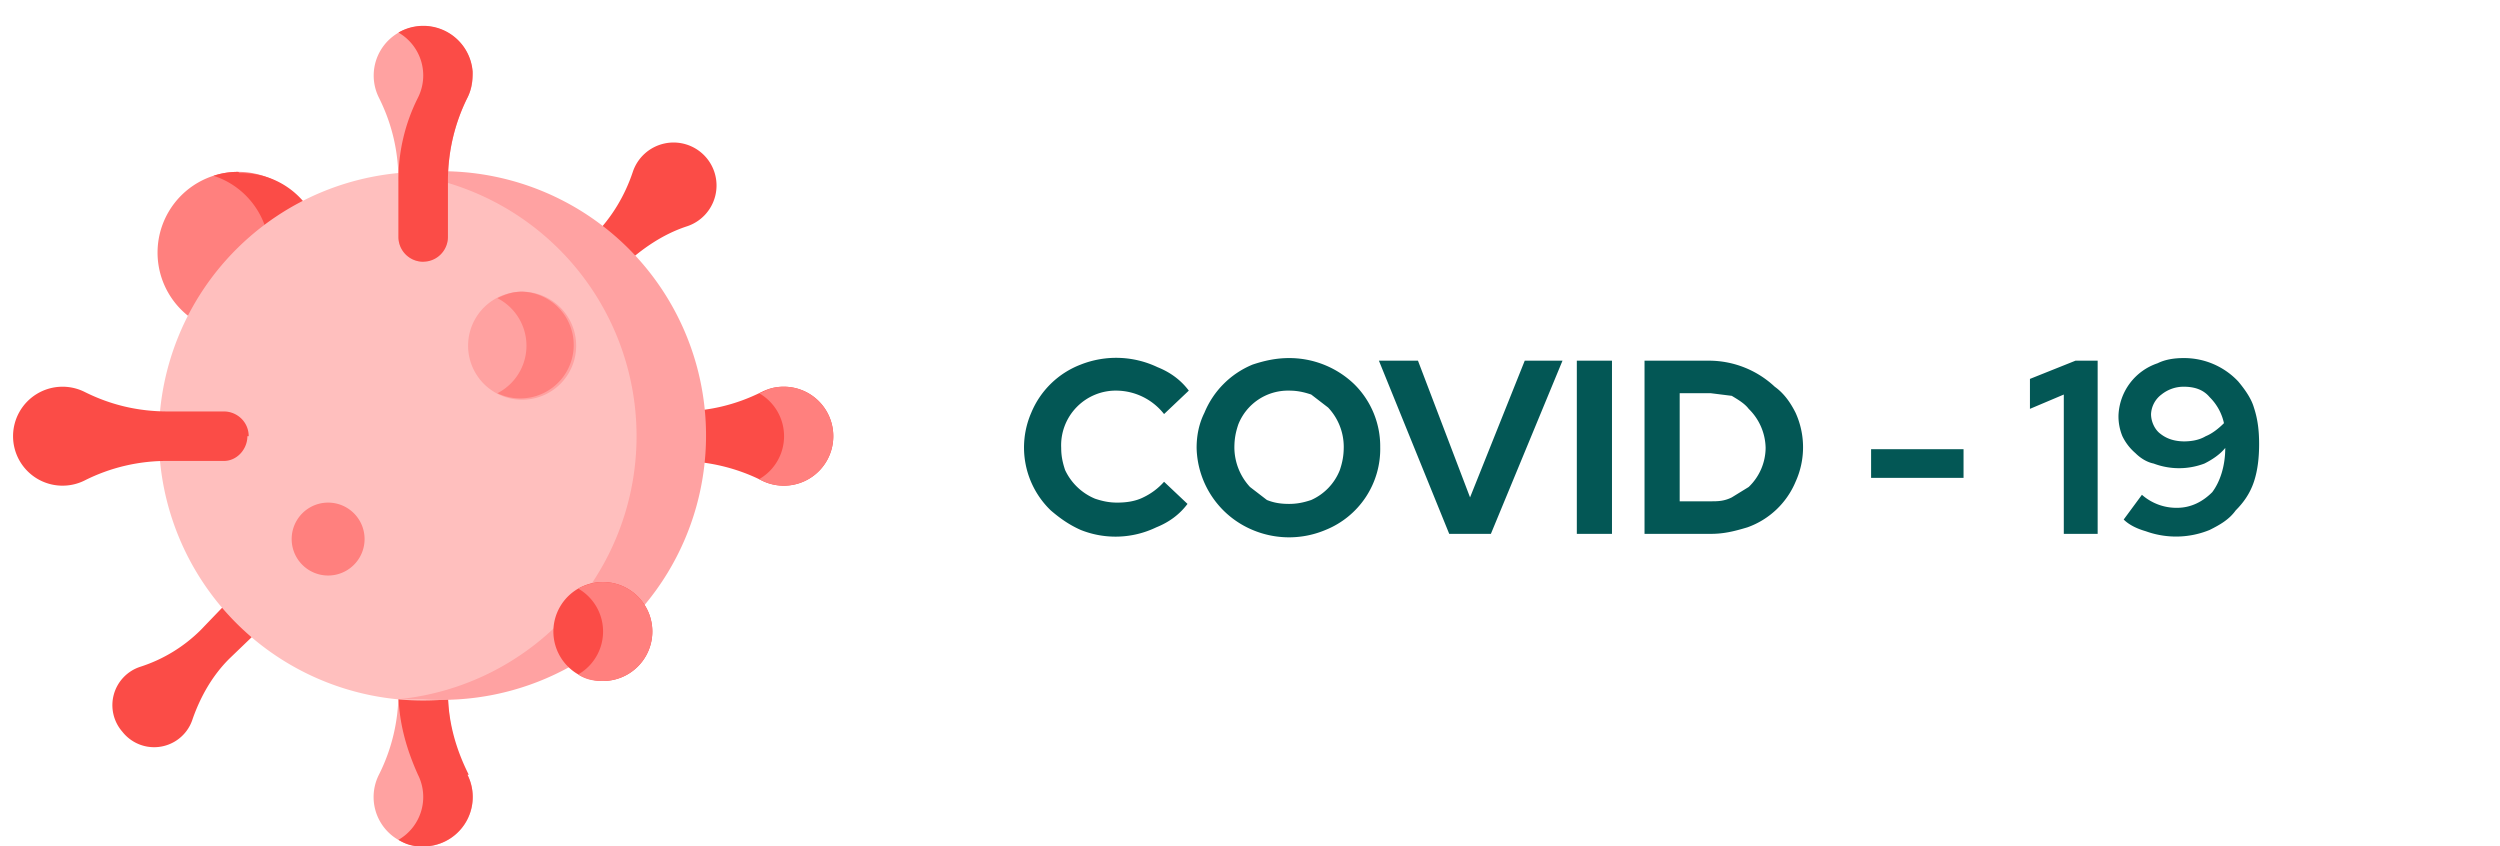 <svg width="192" height="65" fill="none" xmlns="http://www.w3.org/2000/svg"><path d="M85.8 38.6c.7 0 1.4-.1 2-.4a5 5 0 001.6-1.2l1.8 1.7c-.6.8-1.4 1.4-2.4 1.8a7.2 7.2 0 01-5.8.2c-.9-.4-1.6-.9-2.3-1.5a6.7 6.7 0 01-1.5-7.5A6.7 6.7 0 0183 28a7.4 7.4 0 015.9.2c1 .4 1.8 1 2.4 1.8l-1.9 1.8a4.7 4.7 0 00-3.6-1.8 4.2 4.2 0 00-4.3 4.4c0 .6.1 1.1.3 1.7a4.4 4.4 0 002.3 2.2c.6.2 1.1.3 1.7.3zm20.2-4.3a6.7 6.7 0 01-4.2 6.4 7.2 7.2 0 01-5.6 0 7 7 0 01-4.3-6.3c0-1 .2-1.9.6-2.7a6.8 6.8 0 013.7-3.7c.9-.3 1.8-.5 2.8-.5a7.2 7.2 0 015 2 6.7 6.7 0 012 4.9zm-2.8 0a4.4 4.4 0 00-1.2-3l-1.3-1c-.6-.2-1.1-.3-1.7-.3a4.1 4.1 0 00-3.9 2.6c-.2.6-.3 1.1-.3 1.8a4.5 4.5 0 001.2 3l1.3 1c.5.2 1 .3 1.7.3.6 0 1.1-.1 1.7-.3a4.2 4.2 0 002.2-2.3c.2-.6.3-1.1.3-1.8zm8.1 6.7l-5.4-13.3h3l4 10.5 4.2-10.5h2.9L114.5 41h-3.2zm9.8 0V27.7h2.7V41h-2.7zm5.2 0V27.7h5a7.4 7.4 0 015 2c.7.5 1.2 1.2 1.6 2a6.4 6.4 0 010 5.3 6.3 6.3 0 01-3.7 3.5c-1 .3-1.8.5-2.8.5h-5.1zm5-10.8H129v8.3h2.4c.5 0 1 0 1.6-.3l1.3-.8a4.2 4.2 0 001.3-3 4.3 4.3 0 00-1.3-3c-.3-.4-.8-.7-1.3-1l-1.6-.2zm12.4 4.3h7.1v2.2h-7.1v-2.2zm17.4-6.8V41h-2.6V30.3l-2.6 1.1v-2.3l3.5-1.4h1.7zm6.6-.2a5.7 5.7 0 014.2 1.8c.5.6 1 1.3 1.2 2 .3.9.4 1.8.4 2.8 0 1-.1 2-.4 2.9-.3.9-.8 1.6-1.4 2.2-.5.7-1.2 1.1-2 1.5a6.8 6.8 0 01-4.9.1c-.7-.2-1.3-.5-1.7-.9l1.4-1.9a4 4 0 002.7 1c1.1 0 2-.5 2.7-1.2.6-.8 1-2 1-3.4-.4.5-1 .9-1.6 1.2a5.5 5.5 0 01-3.9 0c-.5-.1-1-.4-1.4-.8a4 4 0 01-1-1.3 4 4 0 01-.3-1.6 4.4 4.4 0 013-4c.6-.3 1.3-.4 2-.4zm0 6.4c.6 0 1.2-.1 1.7-.4.5-.2 1-.6 1.4-1a4 4 0 00-1.1-2c-.5-.6-1.2-.8-2-.8-.6 0-1.2.2-1.7.6a2 2 0 00-.8 1.5c0 .6.3 1.2.7 1.5.5.4 1.1.6 1.9.6z" fill="#035755"/><path d="M46 33.5c0 1 .8 1.9 1.8 1.9h4.3c2.2 0 4.4.5 6.4 1.5a3.8 3.8 0 100-6.8c-2 1-4.1 1.5-6.4 1.5h-4.3c-1 0-1.9.8-1.9 1.9zM20.2 45.8c-.7-.6-1.7-.6-2.3 0l-2.5 2.6a11.6 11.6 0 01-4.6 2.8 3.1 3.1 0 00-1.4 5 3.1 3.1 0 005.4-1c.6-1.7 1.5-3.3 2.8-4.6l2.6-2.5c.6-.6.6-1.6 0-2.3zM43 23c.6.7 1.6.7 2.3 0l2.6-2.6c1.4-1.3 3-2.4 4.8-3a3.3 3.3 0 10-4.1-4.2c-.6 1.8-1.6 3.5-3 4.9L43 20.7c-.7.7-.7 1.7 0 2.3z" fill="#FB4C47"/><path d="M32.5 47c-1 0-1.9.8-1.9 1.8v4.3a14 14 0 01-1.5 6.4 3.8 3.8 0 003.1 5.5 3.8 3.8 0 003.7-5.5c-1-2-1.5-4.1-1.5-6.4v-4.3c0-1-.9-1.9-1.9-1.9z" fill="#FFA2A1"/><path d="M36 59.5c-1-2-1.6-4.1-1.6-6.4v-4.3a1.9 1.9 0 00-3.8 0v4.3c0 2.3.6 4.4 1.5 6.4a3.8 3.8 0 01-1.5 5c.5.3 1 .5 1.7.5a3.8 3.8 0 003.6-5.5z" fill="#FB4C47"/><path d="M18.3 25.6a6.2 6.2 0 100-12.4 6.2 6.2 0 000 12.4z" fill="#FF807E"/><path d="M18.3 13.2c-.7 0-1.3.1-1.9.3a6.2 6.2 0 010 11.8 6.2 6.2 0 102-12z" fill="#FB4C47"/><path d="M32.5 53.8a20.3 20.3 0 100-40.6 20.3 20.3 0 000 40.6z" fill="#FFBFBE"/><path d="M32.5 13.2l-1.9.1a20.3 20.3 0 010 40.4h1.9a20.3 20.3 0 100-40.5z" fill="#FFA2A2"/><path d="M40.1 30.7a4.1 4.1 0 100-8.3 4.1 4.1 0 000 8.3z" fill="#FFA2A1"/><path d="M40.1 22.4c-.7 0-1.3.2-1.9.5a4.1 4.1 0 010 7.3 4.1 4.1 0 101.9-7.8zM25.2 44.2a2.8 2.8 0 100-5.6 2.8 2.8 0 000 5.6z" fill="#FF807E"/><path d="M46.3 52.3a3.8 3.8 0 100-7.6 3.8 3.8 0 000 7.6z" fill="#FB4C47"/><path d="M46.3 44.7c-.7 0-1.3.2-1.9.5a3.8 3.8 0 010 6.6c.6.4 1.2.5 1.9.5a3.8 3.8 0 000-7.6z" fill="#FF807E"/><path d="M19 33.5c0 1-.8 1.9-1.8 1.9h-4.3a14 14 0 00-6.4 1.5 3.8 3.8 0 110-6.8c2 1 4.1 1.5 6.4 1.5h4.3c1 0 1.9.8 1.9 1.9z" fill="#FB4C47"/><path d="M32.5 20c1 0 1.9-.8 1.9-1.8v-4.3c0-2.2.5-4.4 1.5-6.4a3.8 3.8 0 10-6.8 0c1 2 1.5 4.1 1.5 6.4v4.3c0 1 .8 1.9 1.9 1.9z" fill="#FFA2A1"/><path d="M36.3 5.5a3.8 3.8 0 00-5.7-3 3.8 3.8 0 011.5 5 14 14 0 00-1.5 6.4v4.3a1.9 1.9 0 103.8 0v-4.3c0-2.2.5-4.4 1.5-6.4.3-.6.4-1.2.4-2z" fill="#FB4C47"/><path d="M60.2 29.7c-.6 0-1.1.1-1.6.4l-.3.1a3.8 3.8 0 010 6.6l.2.1a3.8 3.8 0 101.7-7.2z" fill="#FF807E"/></svg>